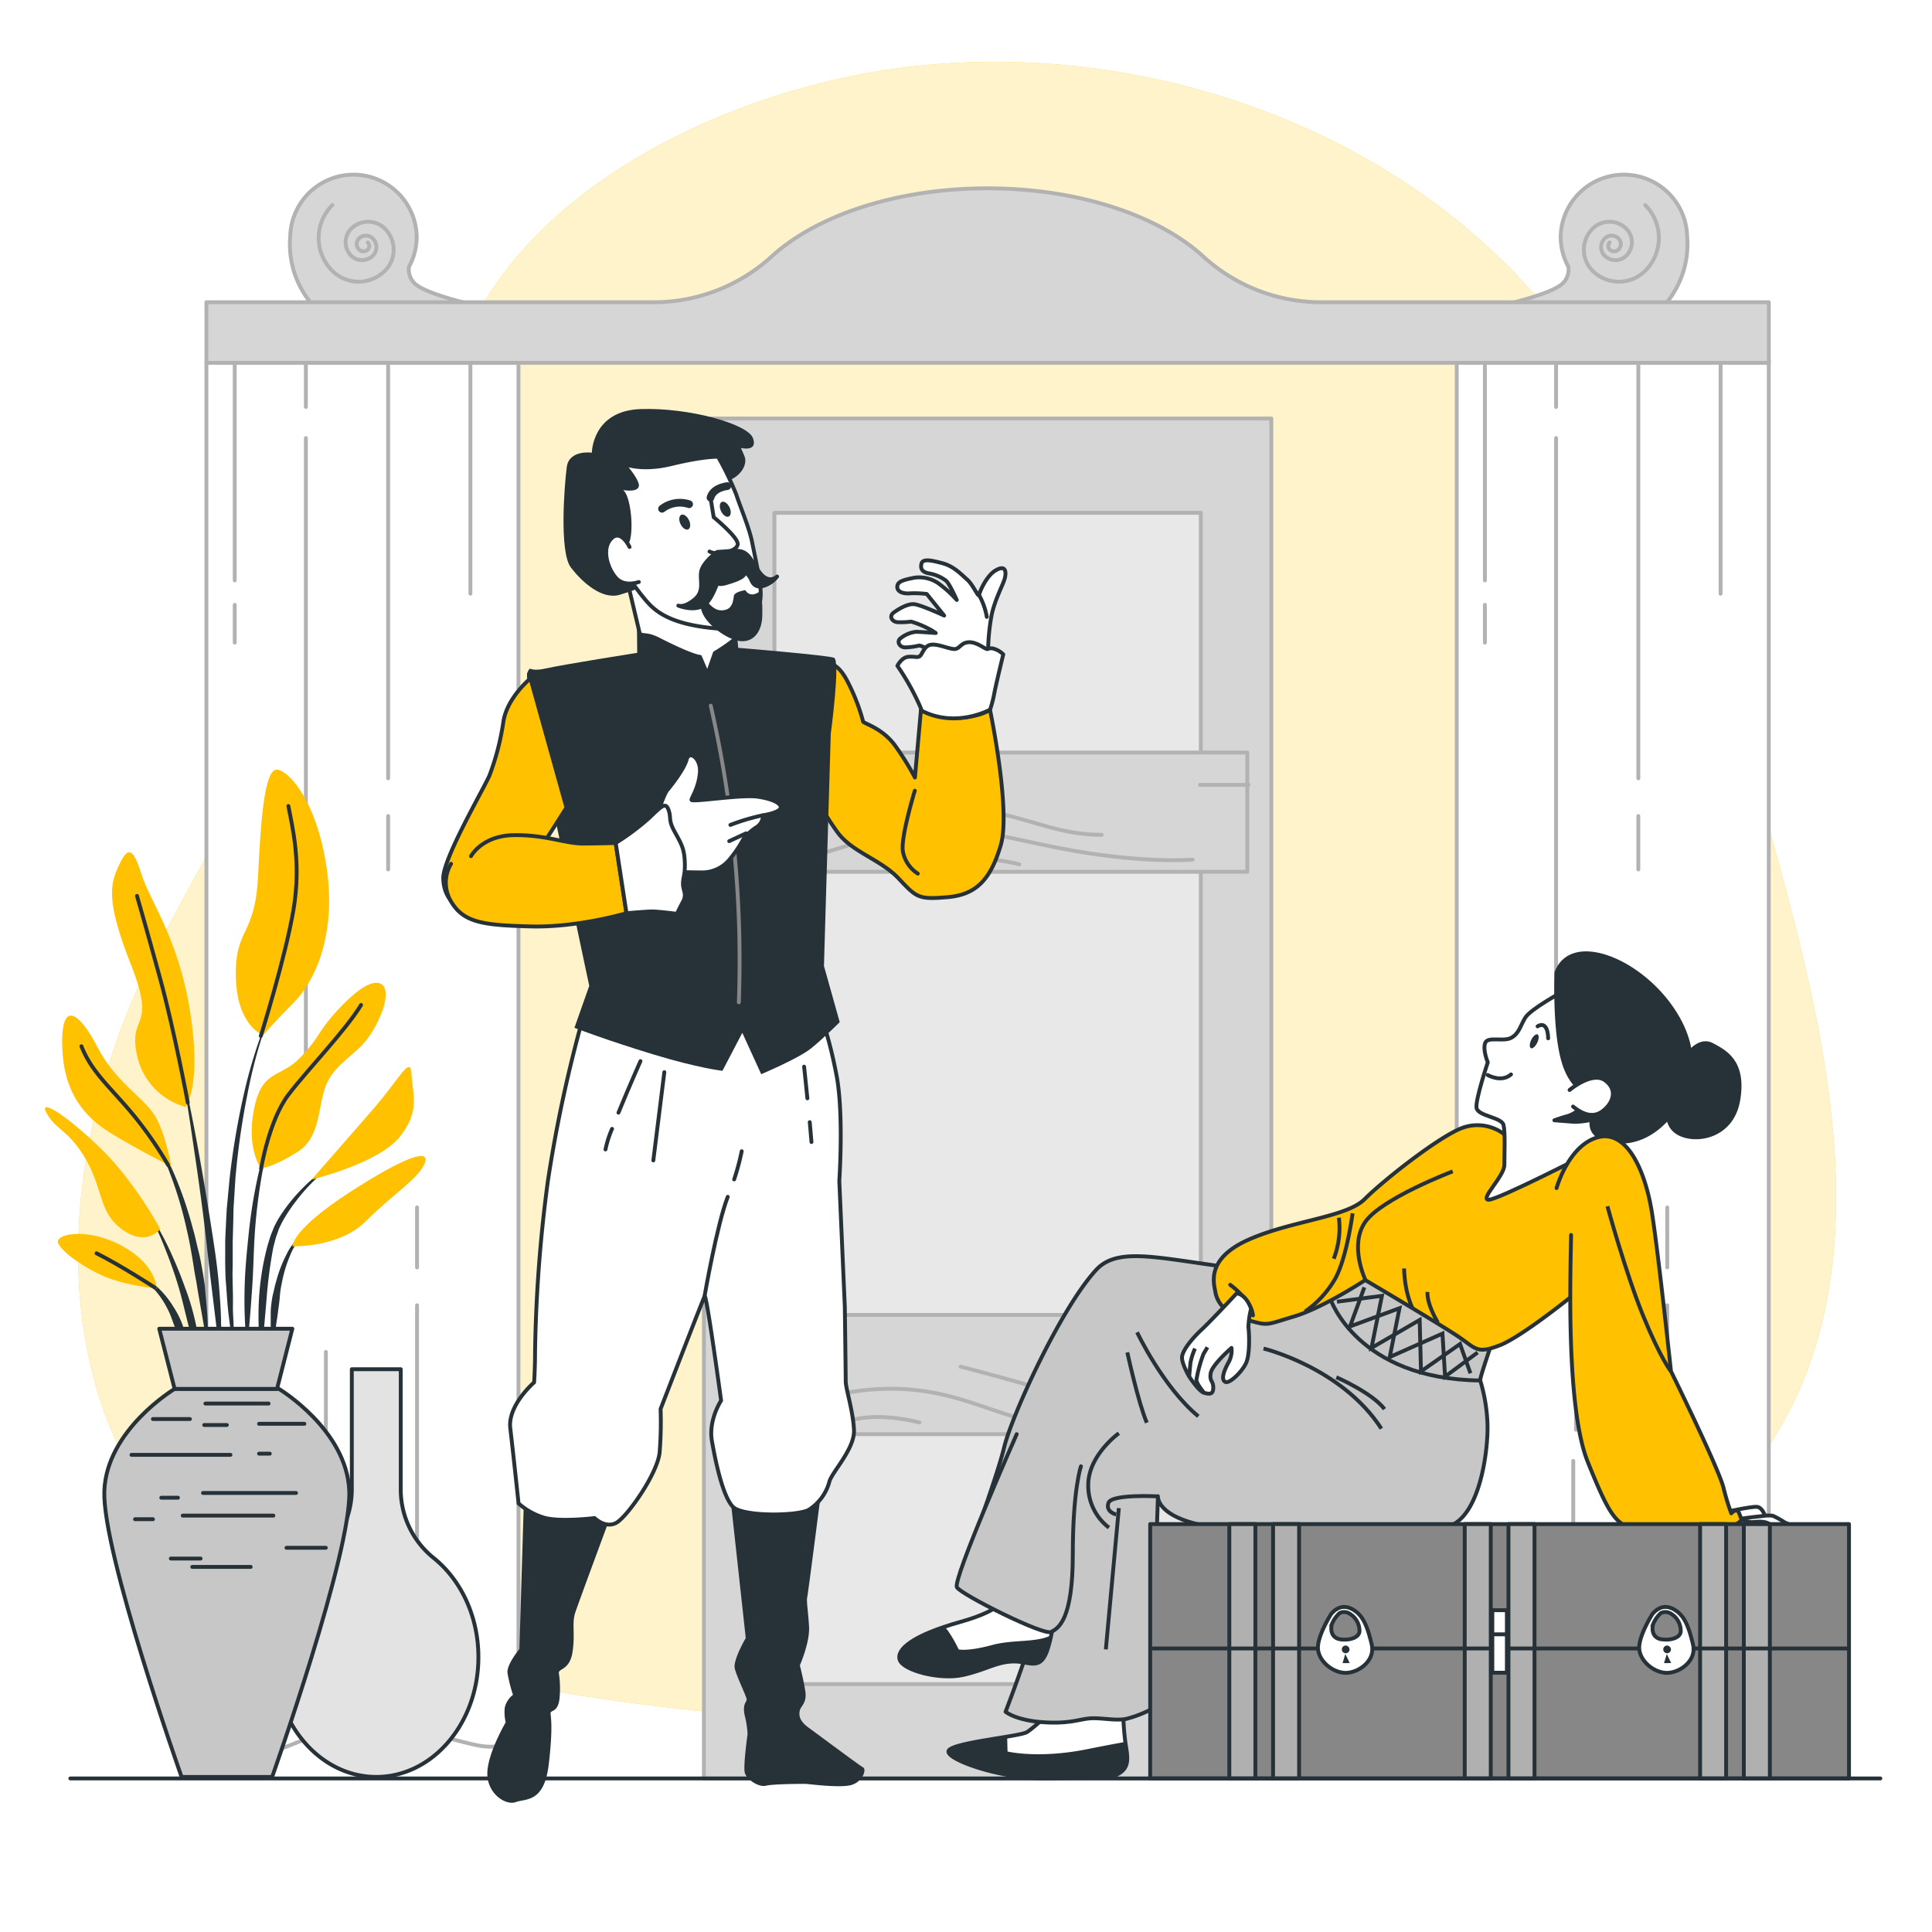 <svg class="animated" id="freepik_stories-acting" xmlns="http://www.w3.org/2000/svg" viewBox="0 0 500 500" version="1.1" xmlns:xlink="http://www.w3.org/1999/xlink" xmlns:svgjs="http://svgjs.com/svgjs"><style>svg#freepik_stories-acting:not(.animated) .animable {opacity: 0;}svg#freepik_stories-acting.animated #freepik--background-simple--inject-70 {animation: 1.5s Infinite  linear floating;animation-delay: 0s;}            @keyframes floating {                0% {                    opacity: 1;                    transform: translateY(0px);                }                50% {                    transform: translateY(-10px);                }                100% {                    opacity: 1;                    transform: translateY(0px);                }            }        </style><g id="freepik--background-simple--inject-70" class="animable animator-active" style="transform-origin: 247.696px 231.062px;"><path d="M413.82,99.05q-2.51-4-5.19-8C369.28,33.19,292,6.71,224.35,18.93c-42.16,7.63-93.32,32.88-107,76.82C100.38,150,72.47,184.14,40.77,245.05S11.89,379.58,64.46,412.39s200.67,44.33,294.73,22.66c32.14-7.41,64-22.87,87.15-46.72,49.77-51.26,23.42-130.39,7.07-189.95C444.06,164.29,432.66,129.55,413.82,99.05Z" style="fill: rgb(255, 193, 0); transform-origin: 247.696px 231.062px;" id="elduq2h2y8c7i" class="animable"></path><g id="elb7ffgmsgqqu"><path d="M413.82,99.05q-2.51-4-5.19-8C369.28,33.19,292,6.71,224.35,18.93c-42.16,7.63-93.32,32.88-107,76.82C100.38,150,72.47,184.14,40.77,245.05S11.89,379.58,64.46,412.39s200.67,44.33,294.73,22.66c32.14-7.41,64-22.87,87.15-46.72,49.77-51.26,23.42-130.39,7.07-189.95C444.06,164.29,432.66,129.55,413.82,99.05Z" style="fill: rgb(255, 255, 255); opacity: 0.8; transform-origin: 247.696px 231.062px;" class="animable"></path></g></g><g id="freepik--Scenography--inject-70" class="animable" style="transform-origin: 255.595px 252.732px;"><path d="M53.42,93.9V451.06a16.94,16.94,0,0,0,15.51,2.81c9.12-2.81,14.74-7,19.65-4.22s7.73,9.83,15.45,2.11,8.43-2.81,14-1.4,7.73,2.1,11.94,1.4l4.21-.7V93.2Z" style="fill: rgb(255, 255, 255); stroke: rgb(178, 178, 178); stroke-linecap: round; stroke-linejoin: round; transform-origin: 93.8px 274.231px;" id="el8fb0kh7qr06" class="animable"></path><line x1="60.75" y1="156.53" x2="60.75" y2="166.31" style="fill: none; stroke: rgb(178, 178, 178); stroke-linecap: round; stroke-linejoin: round; transform-origin: 60.75px 161.42px;" id="elhpl76tcsg5k" class="animable"></line><line x1="60.75" y1="94.38" x2="60.75" y2="150.2" style="fill: none; stroke: rgb(178, 178, 178); stroke-linecap: round; stroke-linejoin: round; transform-origin: 60.75px 122.29px;" id="elv4zmi4vkqfk" class="animable"></line><line x1="100.45" y1="211.2" x2="100.45" y2="225.01" style="fill: none; stroke: rgb(178, 178, 178); stroke-linecap: round; stroke-linejoin: round; transform-origin: 100.45px 218.105px;" id="el2z1o7qf36db" class="animable"></line><line x1="100.45" y1="94.38" x2="100.45" y2="201.42" style="fill: none; stroke: rgb(178, 178, 178); stroke-linecap: round; stroke-linejoin: round; transform-origin: 100.45px 147.9px;" id="elloliophn1c" class="animable"></line><line x1="121.74" y1="94.38" x2="121.74" y2="153.65" style="fill: none; stroke: rgb(178, 178, 178); stroke-linecap: round; stroke-linejoin: round; transform-origin: 121.74px 124.015px;" id="eln3d428xtg89" class="animable"></line><line x1="79.16" y1="283.7" x2="79.16" y2="294.06" style="fill: none; stroke: rgb(178, 178, 178); stroke-linecap: round; stroke-linejoin: round; transform-origin: 79.16px 288.88px;" id="elr8tg37nwsnn" class="animable"></line><line x1="79.16" y1="113.37" x2="79.16" y2="276.8" style="fill: none; stroke: rgb(178, 178, 178); stroke-linecap: round; stroke-linejoin: round; transform-origin: 79.16px 195.085px;" id="elszm17m16w4" class="animable"></line><line x1="79.16" y1="94.38" x2="79.16" y2="105.32" style="fill: none; stroke: rgb(178, 178, 178); stroke-linecap: round; stroke-linejoin: round; transform-origin: 79.16px 99.85px;" id="el3jd9e8smxq7" class="animable"></line><line x1="107.93" y1="328.01" x2="107.93" y2="312.48" style="fill: none; stroke: rgb(178, 178, 178); stroke-linecap: round; stroke-linejoin: round; transform-origin: 107.93px 320.245px;" id="el90zvkp2jex" class="animable"></line><line x1="107.93" y1="445.4" x2="107.93" y2="337.8" style="fill: none; stroke: rgb(178, 178, 178); stroke-linecap: round; stroke-linejoin: round; transform-origin: 107.93px 391.6px;" id="elcj6pifg0beq" class="animable"></line><line x1="83.61" y1="439.45" x2="83.61" y2="378.08" style="fill: none; stroke: rgb(178, 178, 178); stroke-linecap: round; stroke-linejoin: round; transform-origin: 83.61px 408.765px;" id="ely6n9gboql7" class="animable"></line><line x1="84.34" y1="370.02" x2="84.34" y2="349.88" style="fill: none; stroke: rgb(178, 178, 178); stroke-linecap: round; stroke-linejoin: round; transform-origin: 84.34px 359.95px;" id="elnzs5exxp1rm" class="animable"></line><path d="M377,93.9V451.06a16.91,16.91,0,0,0,15.5,2.81c9.13-2.81,14.75-7,19.66-4.22s7.72,9.83,15.45,2.11,8.42-2.81,14-1.4,7.72,2.1,11.94,1.4l4.21-.7V93.2Z" style="fill: rgb(255, 255, 255); stroke: rgb(178, 178, 178); stroke-linecap: round; stroke-linejoin: round; transform-origin: 417.38px 274.231px;" id="elqfa63d4y38" class="animable"></path><line x1="384.29" y1="156.53" x2="384.29" y2="166.31" style="fill: none; stroke: rgb(178, 178, 178); stroke-linecap: round; stroke-linejoin: round; transform-origin: 384.29px 161.42px;" id="el9zq9r126xmp" class="animable"></line><line x1="384.29" y1="94.38" x2="384.29" y2="150.2" style="fill: none; stroke: rgb(178, 178, 178); stroke-linecap: round; stroke-linejoin: round; transform-origin: 384.29px 122.29px;" id="elnjg7nr3tyf" class="animable"></line><line x1="424" y1="211.2" x2="424" y2="225.01" style="fill: none; stroke: rgb(178, 178, 178); stroke-linecap: round; stroke-linejoin: round; transform-origin: 424px 218.105px;" id="elqmp9fmx1pof" class="animable"></line><line x1="424" y1="94.38" x2="424" y2="201.42" style="fill: none; stroke: rgb(178, 178, 178); stroke-linecap: round; stroke-linejoin: round; transform-origin: 424px 147.9px;" id="el1khml3a1xt3" class="animable"></line><line x1="445.29" y1="94.38" x2="445.29" y2="153.65" style="fill: none; stroke: rgb(178, 178, 178); stroke-linecap: round; stroke-linejoin: round; transform-origin: 445.29px 124.015px;" id="elcfml3g0i65f" class="animable"></line><line x1="402.71" y1="283.7" x2="402.71" y2="294.06" style="fill: none; stroke: rgb(178, 178, 178); stroke-linecap: round; stroke-linejoin: round; transform-origin: 402.71px 288.88px;" id="el0tmtl1ez8qbg" class="animable"></line><line x1="402.71" y1="113.37" x2="402.71" y2="276.8" style="fill: none; stroke: rgb(178, 178, 178); stroke-linecap: round; stroke-linejoin: round; transform-origin: 402.71px 195.085px;" id="elpb6boe2yqd" class="animable"></line><line x1="402.71" y1="94.38" x2="402.71" y2="105.32" style="fill: none; stroke: rgb(178, 178, 178); stroke-linecap: round; stroke-linejoin: round; transform-origin: 402.71px 99.85px;" id="elr1v6mc49ww9" class="animable"></line><line x1="431.48" y1="328.01" x2="431.48" y2="312.48" style="fill: none; stroke: rgb(178, 178, 178); stroke-linecap: round; stroke-linejoin: round; transform-origin: 431.48px 320.245px;" id="elpegeuaql6x" class="animable"></line><line x1="431.48" y1="445.4" x2="431.48" y2="337.8" style="fill: none; stroke: rgb(178, 178, 178); stroke-linecap: round; stroke-linejoin: round; transform-origin: 431.48px 391.6px;" id="elyo822dngr1" class="animable"></line><line x1="407.16" y1="439.45" x2="407.16" y2="378.08" style="fill: none; stroke: rgb(178, 178, 178); stroke-linecap: round; stroke-linejoin: round; transform-origin: 407.16px 408.765px;" id="el41tethhpe3n" class="animable"></line><line x1="407.88" y1="370.02" x2="407.88" y2="349.88" style="fill: none; stroke: rgb(178, 178, 178); stroke-linecap: round; stroke-linejoin: round; transform-origin: 407.88px 359.95px;" id="eln7mrq9pupq" class="animable"></line><path d="M436.63,61.17a16.37,16.37,0,0,0-32.73,0,16.19,16.19,0,0,0,2,7.87,5,5,0,0,1-2.39,5c-3.64,2.43-14.27,4.86-14.27,4.86h41.59A23.9,23.9,0,0,0,436.63,61.17Z" style="fill: rgb(214, 214, 214); stroke: rgb(178, 178, 178); stroke-linecap: round; stroke-linejoin: round; transform-origin: 412.978px 62.052px;" id="el7gtrgmbr0x2" class="animable"></path><path d="M425.78,53.08a12,12,0,0,1,0,17,9.63,9.63,0,0,1-13.62,0,7.7,7.7,0,0,1,0-10.89,6.15,6.15,0,0,1,8.71,0,4.92,4.92,0,0,1,0,7,4,4,0,0,1-5.58,0,3.16,3.16,0,0,1,0-4.46,2.53,2.53,0,0,1,3.58,0,2,2,0,0,1,0,2.85,1.62,1.62,0,0,1-2.29,0,1.3,1.3,0,0,1,0-1.83" style="fill: none; stroke: rgb(178, 178, 178); stroke-linecap: round; stroke-linejoin: round; transform-origin: 419.607px 62.991px;" id="elbr22qxpobd" class="animable"></path><path d="M75.11,61.17a16.37,16.37,0,0,1,32.73,0,16.19,16.19,0,0,1-2,7.87,5,5,0,0,0,2.39,5c3.64,2.43,14.27,4.86,14.27,4.86H80.89A23.9,23.9,0,0,1,75.11,61.17Z" style="fill: rgb(214, 214, 214); stroke: rgb(178, 178, 178); stroke-linecap: round; stroke-linejoin: round; transform-origin: 98.761px 62.052px;" id="elq1eeeczezol" class="animable"></path><path d="M86,53.08a12,12,0,0,0,0,17,9.63,9.63,0,0,0,13.62,0,7.7,7.7,0,0,0,0-10.89,6.16,6.16,0,0,0-8.72,0,4.94,4.94,0,0,0,0,7,4,4,0,0,0,5.58,0,3.14,3.14,0,0,0,0-4.46,2.52,2.52,0,0,0-3.57,0,2,2,0,0,0,0,2.85,1.62,1.62,0,0,0,2.29,0,1.3,1.3,0,0,0,0-1.83" style="fill: none; stroke: rgb(178, 178, 178); stroke-linecap: round; stroke-linejoin: round; transform-origin: 92.173px 62.991px;" id="elmh6j3fca73t" class="animable"></path><path d="M342.32,78.22a45.24,45.24,0,0,1-30.77-11.71c-11.54-10.66-32.28-17.77-56-17.77s-44.41,7.11-56,17.77a45.27,45.27,0,0,1-30.77,11.71H53.42V93.9H457.77V78.22Z" style="fill: rgb(214, 214, 214); stroke: rgb(178, 178, 178); stroke-linecap: round; stroke-linejoin: round; transform-origin: 255.595px 71.32px;" id="elwd7u6kis77a" class="animable"></path><rect x="182.17" y="108.31" width="146.85" height="351.95" style="fill: rgb(214, 214, 214); stroke: rgb(178, 178, 178); stroke-linecap: round; stroke-linejoin: round; transform-origin: 255.595px 284.285px;" id="elzph5pya8uzd" class="animable"></rect><rect x="200.42" y="132.71" width="110.35" height="303.14" style="fill: rgb(232, 232, 232); stroke: rgb(178, 178, 178); stroke-linecap: round; stroke-linejoin: round; transform-origin: 255.595px 284.28px;" id="eldet1saxqqaa" class="animable"></rect><rect x="186.96" y="194.75" width="135.84" height="30.87" style="fill: rgb(214, 214, 214); stroke: rgb(178, 178, 178); stroke-linecap: round; stroke-linejoin: round; transform-origin: 254.88px 210.185px;" id="elh0mr2mx6u1p" class="animable"></rect><rect x="186.96" y="340.3" width="135.84" height="30.87" style="fill: rgb(214, 214, 214); stroke: rgb(178, 178, 178); stroke-linecap: round; stroke-linejoin: round; transform-origin: 254.88px 355.735px;" id="ellvgw0ijkjp" class="animable"></rect><path d="M196.89,225.17s-4.18,1.9,21.67-6.08,34.22-3.8,55.51.38,34.6,3,34.6,3" style="fill: none; stroke: rgb(178, 178, 178); stroke-linecap: round; stroke-linejoin: round; transform-origin: 252.655px 219.968px;" id="el2xybgts69ip" class="animable"></path><path d="M240.23,210.34s6.85-2.28,17.49,0,17.11,5.71,27.38,5.71" style="fill: none; stroke: rgb(178, 178, 178); stroke-linecap: round; stroke-linejoin: round; transform-origin: 262.665px 212.688px;" id="elieljjs4g2n" class="animable"></path><path d="M233,225.17s3.8-2.66,14.07-3a57.48,57.48,0,0,1,16.73,1.52" style="fill: none; stroke: rgb(178, 178, 178); stroke-linecap: round; stroke-linejoin: round; transform-origin: 248.4px 223.625px;" id="el7n2m7g29118" class="animable"></path><path d="M193.09,197s6.46,4.94,23.19,4.94a101.11,101.11,0,0,0,31.18-5.32" style="fill: none; stroke: rgb(178, 178, 178); stroke-linecap: round; stroke-linejoin: round; transform-origin: 220.275px 199.28px;" id="elau2zzoauzto" class="animable"></path><path d="M190.43,367s3-1.91,28.13-6.47,37.26,6.09,50.95,7.61" style="fill: none; stroke: rgb(178, 178, 178); stroke-linecap: round; stroke-linejoin: round; transform-origin: 229.97px 363.771px;" id="elr1msj76d83" class="animable"></path><path d="M214.76,370.41s5.7-6.47,23.19-2.28" style="fill: none; stroke: rgb(178, 178, 178); stroke-linecap: round; stroke-linejoin: round; transform-origin: 226.355px 368.564px;" id="elsxo1aa8hmkp" class="animable"></path><path d="M248.6,353.68s15.21,3.8,33.08,9.5,35.74,3.05,35.74,3.05" style="fill: none; stroke: rgb(178, 178, 178); stroke-linecap: round; stroke-linejoin: round; transform-origin: 283.01px 360.263px;" id="eldbskzrorme8" class="animable"></path><line x1="321.22" y1="351.78" x2="317.42" y2="351.78" style="fill: none; stroke: rgb(178, 178, 178); stroke-linecap: round; stroke-linejoin: round; transform-origin: 319.32px 351.78px;" id="elc0qwwx9pxbj" class="animable"></line><line x1="322.06" y1="359.38" x2="310.57" y2="359.38" style="fill: none; stroke: rgb(178, 178, 178); stroke-linecap: round; stroke-linejoin: round; transform-origin: 316.315px 359.38px;" id="elpyi5xjoekpc" class="animable"></line><line x1="186.63" y1="208.06" x2="196.89" y2="208.06" style="fill: none; stroke: rgb(178, 178, 178); stroke-linecap: round; stroke-linejoin: round; transform-origin: 191.76px 208.06px;" id="elikjxiyfxsu" class="animable"></line><polyline points="187.77 217.19 187.77 217.19 191.19 217.19" style="fill: none; stroke: rgb(178, 178, 178); stroke-linecap: round; stroke-linejoin: round; transform-origin: 189.48px 217.19px;" id="elu43t1usvgf" class="animable"></polyline><line x1="323.12" y1="203.12" x2="310.57" y2="203.12" style="fill: none; stroke: rgb(178, 178, 178); stroke-linecap: round; stroke-linejoin: round; transform-origin: 316.845px 203.12px;" id="eltw9ipm4ym9d" class="animable"></line></g><g id="freepik--character-2--inject-70" class="animable" style="transform-origin: 348.943px 353.489px;"><path d="M265.77,448.27c-1.93,1.16-19.3,2.7-20.27,4.83s13.71,7.52,26.26,7.14,15.25.38,17.95-1.35,2.12-4.25,1.54-7.92a70.25,70.25,0,0,1-.58-8.88s-9.42-8.94-15.05-2.89C270.4,444.79,266.59,447.78,265.77,448.27Z" style="fill: rgb(255, 255, 255); stroke: rgb(38, 50, 56); stroke-miterlimit: 10; transform-origin: 268.596px 448.679px;" id="elu4d4m21mqtd" class="animable"></path><path d="M260.75,453.29l-.1-3.86c-5.83,1-14.48,2.18-15.15,3.67-1,2.12,13.71,7.52,26.26,7.14s15.25.38,17.95-1.35,2.12-4.25,1.54-7.92a.88.88,0,0,0,0-.17c-2.55.45-5.83,1.07-10,1.91C268.67,455.22,260.75,453.29,260.75,453.29Z" style="fill: rgb(38, 50, 56); transform-origin: 268.595px 454.845px;" id="elcop2fo175lw" class="animable"></path><path d="M353.09,328.28l-8.77,7.92s-11.57-6.15-29.52-8.66c-16.67-2.32-25.93-4.51-31.11,1.1-9.15,9.91-21.77,37.56-23.79,45.82s-9.77,29.08-9.77,29.08a15,15,0,0,1,16.51-.77c9.1,5.22,4.72,2.19,4.72,2.19s-2.19,11.12-4.21,18.2S260.24,443,260.24,443s2.53,2.19,9.6,2.7,9.61-.85,12.47-1,6.41.67,9.1.16a30.38,30.38,0,0,0,6.57-2.52s.85-31.35,1.18-40.28.51-14.83.51-14.83-.73,7.67,22.27,8.73c18.1.84,46.31,2.39,53.9-1.31s9.43-20.56,9.1-26.63a44.16,44.16,0,0,0-1.86-10.78c-.17-.51,2.87-9.27,2.87-9.27Z" style="fill: rgb(199, 199, 199); stroke: rgb(38, 50, 56); stroke-linecap: round; stroke-linejoin: round; transform-origin: 318.04px 385.458px;" id="elw9z5ryngrj" class="animable"></path><path d="M389.3,293.55A11.4,11.4,0,0,0,378,292.07c-6.37,2.67-20.12,13.55-24.84,18.27s-18.88,5.54-30,10.47-9,11.29-8.63,13.54,2.06,5.55,8,7.19,4.72,1.43,12.31-.82,18.48-9.44,18.48-9.44,20.52,12.11,24.63,15,4.51,4.1,10.26,1.85S407.36,335,407.36,335s13.75-6,14.37-14.78,1-12.93-3.29-19.29-2.26-7.19-7.59-7.19S389.3,293.55,389.3,293.55Z" style="fill: rgb(255, 193, 0); stroke: rgb(38, 50, 56); stroke-linecap: round; stroke-linejoin: round; transform-origin: 368.117px 320.249px;" id="elr56420cshek" class="animable"></path><path d="M353.38,331.28s-4.34-9.06,0-15.13,22.58-13,22.58-13" style="fill: none; stroke: rgb(38, 50, 56); stroke-miterlimit: 10; transform-origin: 363.706px 317.215px;" id="elffpuyslzcwd" class="animable"></path><path d="M318.37,332.5s5.56,4,5.9,7.92" style="fill: rgb(255, 255, 255); stroke: rgb(38, 50, 56); stroke-linecap: round; stroke-linejoin: round; transform-origin: 321.32px 336.46px;" id="elt5jwfsum77" class="animable"></path><path d="M350.05,314s-1.51,11.63-4.55,17a26.41,26.41,0,0,1-7.75,8.43" style="fill: none; stroke: rgb(38, 50, 56); stroke-miterlimit: 10; transform-origin: 343.9px 326.715px;" id="elddh0s3ncir" class="animable"></path><path d="M346.51,315.14a22.16,22.16,0,0,1-1.34,10.62" style="fill: none; stroke: rgb(38, 50, 56); stroke-miterlimit: 10; transform-origin: 345.918px 320.45px;" id="elurtjshq6szp" class="animable"></path><path d="M365.56,338.56s-2-3.7-2.19-10.28" style="fill: none; stroke: rgb(38, 50, 56); stroke-miterlimit: 10; transform-origin: 364.465px 333.42px;" id="eltaidoakin5" class="animable"></path><path d="M372.13,342.27s-2.87-4.55-2.7-7.92" style="fill: none; stroke: rgb(38, 50, 56); stroke-miterlimit: 10; transform-origin: 370.776px 338.31px;" id="el0qlxb2loqgce" class="animable"></path><path d="M404.4,256.65s-8.33,4.5-9.68,6.75-1.58,4.06-3.61,5.18-6.07-.45-6.75,1.35.68,5,.68,5-3.16,9.45-2.93,11.7,6.53,2.48,7,4.51.22,7.42.22,10.35-6.53,9-4.05,9,26.12-12.16,26.12-12.16l6.53-3.15s-3.16-4-1.8-8.78,7.2-11.71,1.12-19.14S406.42,255.52,404.4,256.65Z" style="fill: rgb(255, 255, 255); stroke: rgb(38, 50, 56); stroke-linecap: round; stroke-linejoin: round; transform-origin: 401.031px 283.481px;" id="elk1thkpa1gak" class="animable"></path><path d="M408.88,287a9.25,9.25,0,0,1-3.12,1.83c-1.47.37-3.49,1.1-3.49,1.1l4.77.37a17.61,17.61,0,0,0,4.95-.55l.29-2" style="fill: rgb(38, 50, 56); stroke: rgb(38, 50, 56); stroke-linecap: round; stroke-linejoin: round; transform-origin: 407.275px 288.654px;" id="elwttmzcboo88" class="animable"></path><path d="M402.82,251.7s-.67,15.53,2,23.64S412.5,283,412.5,283a11.1,11.1,0,0,1-.22,4.73c-.68,2.93-1.13,5.85,3.38,7.2s10.8.45,16.21-5.85,9.23-16.21.45-28.59S406.65,241.56,402.82,251.7Z" style="fill: rgb(38, 50, 56); stroke: rgb(38, 50, 56); stroke-linecap: round; stroke-linejoin: round; transform-origin: 420.139px 271.095px;" id="elez0swxnr9oa" class="animable"></path><path d="M437.3,272.33s2.75-3.61,5.85-1.89,8.43,4.12,6.71,14.27-12.22,11.18-16.17,8.08-1.38-10.49-.69-12.72S437.3,272.33,437.3,272.33Z" style="fill: rgb(38, 50, 56); stroke: rgb(38, 50, 56); stroke-linecap: round; stroke-linejoin: round; transform-origin: 440.867px 282.155px;" id="elon1mgbsn2pj" class="animable"></path><path d="M406.2,282.09s5.85-4.95,9.23-2.48,2,6.08-.9,8.11-6.08-.23-7.43-1.35" style="fill: rgb(255, 255, 255); stroke: rgb(38, 50, 56); stroke-linecap: round; stroke-linejoin: round; transform-origin: 411.805px 283.728px;" id="elvdykikbmzo" class="animable"></path><path d="M397.83,269.86c-.48,1-1.21,1.62-1.63,1.41s-.39-1.17.08-2.15,1.21-1.62,1.64-1.41S398.3,268.88,397.83,269.86Z" style="fill: rgb(38, 50, 56); transform-origin: 397.06px 269.49px;" id="elzvrlbnajh5" class="animable"></path><path d="M397.92,265.62s2.58-1.89,2.75,3.1" style="fill: none; stroke: rgb(38, 50, 56); stroke-linecap: round; stroke-linejoin: round; transform-origin: 399.295px 266.994px;" id="elshfk347wd7f" class="animable"></path><path d="M385,278.21s3.54,2.06,6.05-.15" style="fill: none; stroke: rgb(38, 50, 56); stroke-linecap: round; stroke-linejoin: round; transform-origin: 388.025px 278.571px;" id="elmx5zoqx8ycc" class="animable"></path><path d="M445.13,391.62s8.21-1.85,9.64-1.64,2.06,2.46,2.06,2.46-2.88.21-6.16.82S443.28,392.85,445.13,391.62Z" style="fill: rgb(255, 255, 255); stroke: rgb(38, 50, 56); stroke-miterlimit: 10; transform-origin: 450.75px 391.703px;" id="eld7ajshe20j7" class="animable"></path><path d="M455.89,392.38a10.37,10.37,0,0,1,2.89-.11,21.41,21.41,0,0,1,3,1.66c1,.56,3.78,1.45,3.33,2.22s-1,.89-2.78.89-2.15-.36-3.11-.22-3.51-1.26-3.42-.68-12.47,1-13.13.9-3.22.78-1.45-1.33S455.89,392.38,455.89,392.38Z" style="fill: rgb(255, 255, 255); stroke: rgb(38, 50, 56); stroke-miterlimit: 10; transform-origin: 452.883px 394.678px;" id="elwnt4bxmw96" class="animable"></path><path d="M449.56,392.93a17.6,17.6,0,0,0,3.66,1c1,0,4.23-.66,5.23,1.11a1.8,1.8,0,0,1-1.56,2.89c-1.22,0-3-.89-6.11-.89s-3.45,1.78-8.11,0S449.56,392.93,449.56,392.93Z" style="fill: rgb(255, 255, 255); stroke: rgb(38, 50, 56); stroke-miterlimit: 10; transform-origin: 450.192px 395.432px;" id="el5iafyl4pit4" class="animable"></path><path d="M402.84,307.47s3.08-11.09,10.68-13.14,12.31,8.83,14,19.5,4.93,41.05,4.93,41.05,12.11,24.63,13.55,30a62.4,62.4,0,0,0,2.05,6.77s1.44-1.64,2.05,0l.62,1.64s-1.23,2.26-7.8,2.88-13.14,1.64-18.89,0-7.18-3.08-13.13-17.86-4.31-52.75-4.31-58.7" style="fill: rgb(255, 193, 0); stroke: rgb(38, 50, 56); stroke-linecap: round; stroke-linejoin: round; transform-origin: 426.78px 345.568px;" id="el4ut741ch9j9" class="animable"></path><path d="M416,312.19s4.72,17.24,9.24,28.32,7.18,14.37,7.18,14.37" style="fill: none; stroke: rgb(38, 50, 56); stroke-miterlimit: 10; transform-origin: 424.21px 333.535px;" id="elcp3jmmuulpf" class="animable"></path><path d="M320.06,334.69s-6.4,6.91-9.1,9.43-5.06,5.56-5.06,7.25,1.86,4.89,1.86,4.89,2.53,3.87,3.87,4.21,2.36.51,2.36-1.35-1-1.52-.67-3.71,5.39-6.57,5.39-6.57a6.26,6.26,0,0,1-.84,3.88c-1.18,2.19-1.86,4.21-.84,4.88s4.21-2.35,5.39-4.71.84-8.26.67-9.44a21.86,21.86,0,0,1,.68-4.72S322.75,335.19,320.06,334.69Z" style="fill: rgb(255, 255, 255); stroke: rgb(38, 50, 56); stroke-linecap: round; stroke-linejoin: round; transform-origin: 314.835px 347.687px;" id="elnh9txlk81kf" class="animable"></path><path d="M311.63,360.47s-2-2.36-2-3.37a36,36,0,0,1,1.85-6.74c.34-.51,1-1.69,1-1.69" style="fill: none; stroke: rgb(38, 50, 56); stroke-miterlimit: 10; transform-origin: 311.055px 354.57px;" id="el77k7dc6qfos" class="animable"></path><path d="M307.76,356.26s.17-2,.33-3.54a15.57,15.57,0,0,1,1.18-3.71" style="fill: none; stroke: rgb(38, 50, 56); stroke-miterlimit: 10; transform-origin: 308.515px 352.635px;" id="elgijg8cptflr" class="animable"></path><polyline points="353.09 333.17 349.38 343.28 362.19 338.56 359.66 351.2 373.31 345.13 373.98 356.26 382.41 350.02" style="fill: none; stroke: rgb(38, 50, 56); stroke-miterlimit: 10; transform-origin: 365.895px 344.715px;" id="el9d1rvm2utuq" class="animable"></polyline><polyline points="346.01 336.88 357.64 335.36 354.94 348.84 367.41 341.6 367.75 354.91 377.86 347.83 380.55 355.41" style="fill: none; stroke: rgb(38, 50, 56); stroke-miterlimit: 10; transform-origin: 363.28px 345.385px;" id="el5ns4p4bn9ft" class="animable"></polyline><path d="M344.32,336.2s6.91,20.73,38.76,21.07" style="fill: none; stroke: rgb(38, 50, 56); stroke-miterlimit: 10; transform-origin: 363.7px 346.735px;" id="el2ji9nirrhs" class="animable"></path><path d="M327,349s20.22,4.89,30.5,20.73" style="fill: none; stroke: rgb(38, 50, 56); stroke-miterlimit: 10; transform-origin: 342.25px 359.365px;" id="el1xylph37ft1" class="animable"></path><path d="M345.84,356.43s9.27,4,12.47,8.25" style="fill: none; stroke: rgb(38, 50, 56); stroke-miterlimit: 10; transform-origin: 352.075px 360.555px;" id="elikuv7jp0jj" class="animable"></path><path d="M294.28,344.8S301,359,310.12,366.54" style="fill: none; stroke: rgb(38, 50, 56); stroke-miterlimit: 10; transform-origin: 302.2px 355.67px;" id="elllj3kwpt168" class="animable"></path><path d="M291.75,350s2.86,13.15,5.05,18.2" style="fill: none; stroke: rgb(38, 50, 56); stroke-miterlimit: 10; transform-origin: 294.275px 359.1px;" id="elsm1e967y4n" class="animable"></path><path d="M289.56,370.92s-7.75,5.56-7.92,13.14A13.63,13.63,0,0,0,287,395.35" style="fill: none; stroke: rgb(38, 50, 56); stroke-miterlimit: 10; transform-origin: 285.596px 383.135px;" id="elxsphmggoxn" class="animable"></path><path d="M299.67,387.26s-12-.67-12.81,1.69,2,3,2,3" style="fill: none; stroke: rgb(38, 50, 56); stroke-miterlimit: 10; transform-origin: 293.192px 389.561px;" id="elfgwupz0f0h9" class="animable"></path><line x1="289.56" y1="390.3" x2="286.19" y2="426.86" style="fill: none; stroke: rgb(38, 50, 56); stroke-miterlimit: 10; transform-origin: 287.875px 408.58px;" id="eleb313yjs26b" class="animable"></line><path d="M260.08,413s.77,3.29-11.58,6.76-16.61,7.14-15.64,9.85,10.42,5.21,16.41,3.86,8.3-3.28,12.74-3.48,7.34,2.9,9.27-3.66,1.35-9.85,1.35-9.85Z" style="fill: rgb(255, 255, 255); stroke: rgb(38, 50, 56); stroke-miterlimit: 10; transform-origin: 252.719px 423.424px;" id="el29p0u5jb2rw" class="animable"></path><path d="M271.28,426.3c.33-1.15.59-2.18.79-3.12-3.79,2-9.93,1.08-15.27,2.54-6.37,1.73-8.69,1.15-8.69,1.15a34.83,34.83,0,0,0-2.51-4.44,8.26,8.26,0,0,0-1.19-1.44c-9.2,3.08-12.4,6.21-11.55,8.59,1,2.7,10.42,5.21,16.41,3.86s8.3-3.28,12.74-3.48S269.35,432.86,271.28,426.3Z" style="fill: rgb(38, 50, 56); transform-origin: 252.399px 427.403px;" id="el3b2qxmc5omr" class="animable"></path><path d="M263.12,371.16s-16.67,37.71-15.47,39.64S270,423.31,272,422.35s5.64-3.25,5.64-20.1,2.11-22.77,2.11-22.77" style="fill: rgb(199, 199, 199); stroke: rgb(38, 50, 56); stroke-linecap: round; stroke-linejoin: round; transform-origin: 263.669px 396.786px;" id="elkay0rf4qup" class="animable"></path></g><g id="freepik--Trunk--inject-70" class="animable" style="transform-origin: 388.095px 427.34px;"><rect x="297.67" y="394.43" width="180.85" height="65.82" style="fill: rgb(135, 135, 135); stroke: rgb(38, 50, 56); stroke-linecap: round; stroke-linejoin: round; transform-origin: 388.095px 427.34px;" id="elamoej3yufa" class="animable"></rect><rect x="318.15" y="394.43" width="6.74" height="65.82" style="fill: rgb(176, 176, 176); stroke: rgb(38, 50, 56); stroke-linecap: round; stroke-linejoin: round; transform-origin: 321.52px 427.34px;" id="el8b7j4z9zg8" class="animable"></rect><rect x="329.47" y="394.43" width="6.74" height="65.82" style="fill: rgb(176, 176, 176); stroke: rgb(38, 50, 56); stroke-linecap: round; stroke-linejoin: round; transform-origin: 332.84px 427.34px;" id="eltdb380afmy" class="animable"></rect><rect x="379.07" y="394.43" width="6.74" height="65.82" style="fill: rgb(176, 176, 176); stroke: rgb(38, 50, 56); stroke-linecap: round; stroke-linejoin: round; transform-origin: 382.44px 427.34px;" id="elnh39cpojl4" class="animable"></rect><rect x="390.39" y="394.43" width="6.74" height="65.82" style="fill: rgb(176, 176, 176); stroke: rgb(38, 50, 56); stroke-linecap: round; stroke-linejoin: round; transform-origin: 393.76px 427.34px;" id="el2t9hanxbvli" class="animable"></rect><rect x="439.98" y="394.43" width="6.74" height="65.82" style="fill: rgb(176, 176, 176); stroke: rgb(38, 50, 56); stroke-linecap: round; stroke-linejoin: round; transform-origin: 443.35px 427.34px;" id="ell9c7y4io2qi" class="animable"></rect><rect x="451.3" y="394.43" width="6.74" height="65.82" style="fill: rgb(176, 176, 176); stroke: rgb(38, 50, 56); stroke-linecap: round; stroke-linejoin: round; transform-origin: 454.67px 427.34px;" id="elxmlpuvgprrc" class="animable"></rect><line x1="478.36" y1="426.62" x2="298.09" y2="426.62" style="fill: rgb(255, 255, 255); stroke: rgb(38, 50, 56); stroke-miterlimit: 10; transform-origin: 388.225px 426.62px;" id="el1b0zfgvman8" class="animable"></line><path d="M355,425.58c-1-4.17-2-6.88-4-8.44s-4.33-2-6.51.57c0,0-3.82,6-3.38,9.27s4.13,6.09,7.38,5.95S355.94,429.75,355,425.58Zm-8.08-1.32c-2.4-.33-2.62-2.53-2.23-3.93a7.89,7.89,0,0,1,2-2.87,2.66,2.66,0,0,1,2.72.24,5.15,5.15,0,0,1,2.42,4.5C351.7,423.83,349.26,424.59,346.87,424.26Z" style="fill: rgb(255, 255, 255); stroke: rgb(38, 50, 56); stroke-miterlimit: 10; transform-origin: 348.104px 424.405px;" id="el8tabyfzkaib" class="animable"></path><path d="M349.25,427a1,1,0,1,1-1-1.14A1.06,1.06,0,0,1,349.25,427Z" style="fill: rgb(38, 50, 56); transform-origin: 348.257px 426.86px;" id="elhq3yefswqx" class="animable"></path><polygon points="348.16 428.05 347.45 430.42 349.31 430.4 348.16 428.05" style="fill: rgb(38, 50, 56); transform-origin: 348.38px 429.235px;" id="elfuf71fgpgsj" class="animable"></polygon><path d="M438.15,425.58c-1-4.17-2-6.88-4-8.44s-4.32-2-6.51.57c0,0-3.82,6-3.38,9.27s4.13,6.09,7.38,5.95S439.13,429.75,438.15,425.58Zm-8.09-1.32c-2.4-.33-2.62-2.53-2.23-3.93a7.89,7.89,0,0,1,2-2.87,2.68,2.68,0,0,1,2.73.24,5.17,5.17,0,0,1,2.41,4.5C434.89,423.83,432.45,424.59,430.06,424.26Z" style="fill: rgb(255, 255, 255); stroke: rgb(38, 50, 56); stroke-miterlimit: 10; transform-origin: 431.259px 424.405px;" id="el478jhdz1hu4" class="animable"></path><path d="M432.44,427a1,1,0,1,1-1-1.14A1.06,1.06,0,0,1,432.44,427Z" style="fill: rgb(38, 50, 56); transform-origin: 431.447px 426.86px;" id="el9or6tg1w5t" class="animable"></path><polygon points="431.36 428.05 430.64 430.42 432.5 430.4 431.36 428.05" style="fill: rgb(38, 50, 56); transform-origin: 431.57px 429.235px;" id="els12gpha030e" class="animable"></polygon><rect x="386.21" y="416.72" width="3.77" height="16.17" style="fill: rgb(255, 255, 255); stroke: rgb(38, 50, 56); stroke-miterlimit: 10; transform-origin: 388.095px 424.805px;" id="el8pwie0g9ier" class="animable"></rect><rect x="386.21" y="422.96" width="3.77" height="9.94" style="fill: rgb(255, 255, 255); stroke: rgb(38, 50, 56); stroke-miterlimit: 10; transform-origin: 388.095px 427.93px;" id="el2mw439kd8ro" class="animable"></rect></g><g id="freepik--Vase--inject-70" class="animable" style="transform-origin: 97.38px 407.105px;"><path d="M103.71,385.51V354.35H91.05v31.16a22.74,22.74,0,0,1-8.57,17.73c-7,5.59-11.53,15-11.53,25.62,0,17.13,11.84,31,26.43,31s26.43-13.88,26.43-31c0-10.65-4.57-20-11.53-25.62A22.74,22.74,0,0,1,103.71,385.51Z" style="fill: rgb(227, 227, 227); stroke: rgb(38, 50, 56); stroke-linecap: round; stroke-linejoin: round; transform-origin: 97.38px 407.105px;" id="el44v0u1dlnwy" class="animable"></path></g><g id="freepik--Plant--inject-70" class="animable" style="transform-origin: 60.89px 329.537px;"><path d="M70,262h0a.1.1,0,0,0,0-.12.1.1,0,0,0-.13.05,127,127,0,0,0-6.72,21.05,198.75,198.75,0,0,0-3.71,21.84l-.52,5.51c-.08.92-.18,1.84-.25,2.76l-.15,2.77c-.08,1.85-.19,3.7-.24,5.54l0,5.55.06,2.77c0,.92.1,1.85.17,2.77.14,1.84.25,3.68.42,5.52.35,3.68.9,7.34,1.47,11a.1.1,0,0,0,.2,0h0c0-1.85-.09-3.69-.13-5.53s-.22-3.67-.19-5.51,0-3.67-.06-5.5l-.05-2.75.05-2.75,0-5.49.15-5.49.06-2.75c0-.92.1-1.83.15-2.75l.34-5.48a195.18,195.18,0,0,1,3.11-21.78A127.59,127.59,0,0,1,70,262Z" style="fill: rgb(38, 50, 56); transform-origin: 64.15px 305.491px;" id="el1sm7gdbs45j" class="animable"></path><path d="M70.8,290.68a.09.09,0,0,0-.06-.12.09.09,0,0,0-.12.06,128.74,128.74,0,0,0-3.91,13.95,130.71,130.71,0,0,0-2.31,14.35c-.49,4.8-1,9.62-1.09,14.45a119.12,119.12,0,0,0,.51,14.5c0,.05,0,.08.09.09a.1.1,0,0,0,.1-.09c.56-4.81.9-9.61,1.24-14.42s.38-9.6.7-14.4a143.69,143.69,0,0,1,4.85-28.37Z" style="fill: rgb(38, 50, 56); transform-origin: 67.038px 319.257px;" id="el3nhk07hm4zi" class="animable"></path><path d="M86.73,300.79a.09.09,0,0,0-.13,0A48.32,48.32,0,0,0,76,310a42.75,42.75,0,0,0-4.17,5.79l-.85,1.62-.67,1.68a14.86,14.86,0,0,0-.59,1.7c-.17.57-.36,1.14-.52,1.72A68.5,68.5,0,0,0,67,336.6a81.6,81.6,0,0,0,.53,14.15.09.09,0,0,0,.09.08.09.09,0,0,0,.1-.09l1.22-14a124.4,124.4,0,0,1,1.77-13.81c.13-.56.29-1.11.43-1.67s.29-1.12.49-1.65l.57-1.62.73-1.53a41.36,41.36,0,0,1,3.82-5.79,47.86,47.86,0,0,1,10-9.74h0A.09.09,0,0,0,86.73,300.79Z" style="fill: rgb(38, 50, 56); transform-origin: 76.838px 325.796px;" id="elhadbf8f25q" class="animable"></path><path d="M79,318.78a15.57,15.57,0,0,0-4.84,5.83,34.37,34.37,0,0,0-2.72,7.13c-.19.61-.34,1.23-.47,1.85l-.44,1.86a32.16,32.16,0,0,0-.47,3.79c0,1.27,0,2.54,0,3.8a34.8,34.8,0,0,0,.5,3.79.1.1,0,0,0,.08.07.1.1,0,0,0,.12-.07c.3-1.25.5-2.49.67-3.73s.39-2.46.53-3.68.35-2.44.44-3.67.26-2.46.53-3.66A33.36,33.36,0,0,1,75.05,325,15.79,15.79,0,0,1,79.12,319h0a.1.1,0,0,0,0-.13A.1.1,0,0,0,79,318.78Z" style="fill: rgb(38, 50, 56); transform-origin: 74.602px 332.84px;" id="elvnhciiwt8ef" class="animable"></path><path d="M56.68,332.82c-.52-6.22-1.55-12.38-2.52-18.53S52.12,302,51,295.87s-2.38-12.22-3.7-18.3a.1.1,0,1,0-.19,0Q48.69,286.8,50,296c.93,6.15,1.81,12.31,2.59,18.48S54,326.86,54.75,333L57,351.53a.09.09,0,0,0,.09.09.1.1,0,0,0,.1-.1c.07-1.55.07-3.11.11-4.68s-.06-3.12-.09-4.68C57.18,339,56.92,335.93,56.68,332.82Z" style="fill: rgb(38, 50, 56); transform-origin: 52.207px 314.529px;" id="el38q74u4dy7o" class="animable"></path><path d="M53,332.73c-.33-2.47-.78-4.92-1.25-7.36l-.88-3.63c-.28-1.21-.55-2.42-.91-3.62A102.56,102.56,0,0,0,45.16,304l-.75-1.71-.82-1.67c-.53-1.13-1.17-2.2-1.77-3.29a27.69,27.69,0,0,0-4.49-5.95.1.1,0,0,0-.14,0,.12.12,0,0,0,0,.14h0a27.43,27.43,0,0,1,4.11,6.08c.54,1.11,1.11,2.2,1.57,3.34l.73,1.69.65,1.73a100.47,100.47,0,0,1,4.14,14.14c.57,2.4,1,4.83,1.41,7.25l.58,3.64c.21,1.21.47,2.42.64,3.64.39,2.43.84,4.85,1.26,7.29s.83,4.87,1.34,7.31a.11.11,0,0,0,.1.08.1.1,0,0,0,.09-.1c0-2.48,0-5-.17-7.45S53.21,335.2,53,332.73Z" style="fill: rgb(38, 50, 56); transform-origin: 45.489px 319.531px;" id="elq6986k4jke" class="animable"></path><path d="M47.81,333c-1.16-3.26-2.49-6.45-3.94-9.58a86.79,86.79,0,0,0-4.95-9.09.12.12,0,0,0-.14,0,.11.11,0,0,0,0,.14A84.56,84.56,0,0,1,43,323.84c1.26,3.18,2.4,6.41,3.35,9.69s1.67,6.61,2.54,9.9,1.66,6.61,2.67,9.94a.1.1,0,0,0,.09.07.09.09,0,0,0,.1-.09,49.19,49.19,0,0,0-1-10.35A64,64,0,0,0,47.81,333Z" style="fill: rgb(38, 50, 56); transform-origin: 45.254px 333.874px;" id="elb79wutl4na8" class="animable"></path><path d="M47.59,343.91a22.57,22.57,0,0,0-2.73-5.74,24.14,24.14,0,0,0-4-4.95,17.3,17.3,0,0,0-2.53-1.91,10.53,10.53,0,0,0-2.88-1.3.1.1,0,0,0-.11.05.1.1,0,0,0,0,.13h0a14.38,14.38,0,0,1,4.77,3.7,22.72,22.72,0,0,1,3.32,5c.94,1.79,1.43,3.76,2.25,5.6.37,1,.73,1.9,1.14,2.84a24.7,24.7,0,0,0,1.25,2.87h0a.08.08,0,0,0,.08.05.09.09,0,0,0,.1-.1,22.35,22.35,0,0,0-.11-3.17C48.06,346,47.84,344.94,47.59,343.91Z" style="fill: rgb(38, 50, 56); transform-origin: 41.79px 340.129px;" id="elp6izr2zrftr" class="animable"></path><path d="M48,286.47a17.69,17.69,0,0,1-12.54-13.33c-2.36-11,5.22-6.27-1.57-23.51S28.64,228.46,31,223.5s3.66-3.4,5.75,3.13,9.67,16.73,12.54,35.8S48,286.47,48,286.47Z" style="fill: rgb(255, 193, 0); transform-origin: 39.647px 253.524px;" id="elp2403pcq9ms" class="animable"></path><path d="M68.1,267.92s-6.8-2.36-7.06-15.16,5-10.19,5.75-26.13,1.83-27.17,4.7-27.43S82,207,84.56,224.8s-3.4,29.53-8.62,34.76S68.1,267.92,68.1,267.92Z" style="fill: rgb(255, 193, 0); transform-origin: 73.102px 233.557px;" id="elgf6cfivm3s7" class="animable"></path><path d="M44.32,301.88s-1.57-9.4-4.7-13.84-9.93-8.37-14.37-17-9.41-12.8-9.15-.52,5.75,18.55,12.54,22.73S44.32,301.88,44.32,301.88Z" style="fill: rgb(255, 193, 0); transform-origin: 30.205px 282.361px;" id="el4g06njgskag" class="animable"></path><path d="M41.45,318.08s-6.28-12-15.42-20.9S9.57,283.85,12.18,288.3s5.75,4.18,10.19,12,3.14,13.58,9.41,18S41.45,318.08,41.45,318.08Z" style="fill: rgb(255, 193, 0); transform-origin: 26.548px 303.38px;" id="elmbtb5e7sd7q" class="animable"></path><path d="M40.66,333.5c-.26-.78-.52-6.53-9.4-11.24s-17.25-2.87-16.2-.52,6.53,6.27,12,8.62S40.66,333.5,40.66,333.5Z" style="fill: rgb(255, 193, 0); transform-origin: 27.815px 326.415px;" id="el5eu5bvobacj" class="animable"></path><path d="M67.57,302.41s-3.91-5-1.82-15.42,6.79-7.84,12-13.33,4.19-6.27,9.41-12,9.93-8.89,12-6.54-1,9.67-4.18,13.85-8.1,6.27-10.45,11.5-1.31,13.59-7.32,17.5S67.57,302.41,67.57,302.41Z" style="fill: rgb(255, 193, 0); transform-origin: 82.485px 278.374px;" id="elyk0jvf0ij1g" class="animable"></path><path d="M80.64,305.28s9.41-10.71,16.2-18.55,9.41-13.85,9.67-8.62,2.35,9.4-3.14,16.2S80.64,305.28,80.64,305.28Z" style="fill: rgb(255, 193, 0); transform-origin: 93.878px 290.712px;" id="elm4vbgvq22p" class="animable"></path><path d="M75.67,322.53s-.26-4.19,14.64-13.85,21.16-11.5,19.59-7.58-8.1,7.84-15.15,14.89S75.67,322.53,75.67,322.53Z" style="fill: rgb(255, 193, 0); transform-origin: 92.903px 310.856px;" id="elo1p6rqxdgj" class="animable"></path><path d="M48.6,285.35s-3.5-18.74-7.15-32.07-6-21.42-6-21.42" style="fill: none; stroke: rgb(38, 50, 56); stroke-linecap: round; stroke-linejoin: round; transform-origin: 42.025px 258.605px;" id="elt4opaeptzc" class="animable"></path><path d="M67.5,268.11s6.35-20.31,8.44-32.59-.27-21.43-1.31-26.92" style="fill: none; stroke: rgb(38, 50, 56); stroke-linecap: round; stroke-linejoin: round; transform-origin: 72.138px 238.355px;" id="ele549skpur7e" class="animable"></path><path d="M43.5,301.49a98.87,98.87,0,0,0-9.63-13.72c-5.75-6.79-10.19-10.45-12.8-17" style="fill: none; stroke: rgb(38, 50, 56); stroke-linecap: round; stroke-linejoin: round; transform-origin: 32.285px 286.13px;" id="elfwv9qyvs9ef" class="animable"></path><path d="M67.57,302.41s2.09-12.55,7.06-19.08,14.89-16.72,18.81-23.25" style="fill: none; stroke: rgb(38, 50, 56); stroke-linecap: round; stroke-linejoin: round; transform-origin: 80.505px 281.245px;" id="elvsee71275s" class="animable"></path><path d="M40.05,333.21s-8.79-5.72-15.07-8.86" style="fill: none; stroke: rgb(38, 50, 56); stroke-linecap: round; stroke-linejoin: round; transform-origin: 32.515px 328.78px;" id="elpnpjn3npnlo" class="animable"></path><path d="M90.39,385.88c-.59-15.86-18.2-26.43-18.2-26.43h-27S27.57,370,27,385.88s20,74,20,74H70.43S91,401.74,90.39,385.88Z" style="fill: rgb(199, 199, 199); stroke: rgb(38, 50, 56); stroke-linecap: round; stroke-linejoin: round; transform-origin: 58.696px 409.665px;" id="elat2bxcf1kk7" class="animable"></path><polygon points="75.66 343.87 41.21 343.87 45.19 359.45 71.69 359.45 75.66 343.87" style="fill: rgb(199, 199, 199); stroke: rgb(38, 50, 56); stroke-linecap: round; stroke-linejoin: round; transform-origin: 58.435px 351.66px;" id="elnkkhg7igc48" class="animable"></polygon><line x1="34.03" y1="376.51" x2="59.64" y2="376.51" style="fill: none; stroke: rgb(38, 50, 56); stroke-linecap: round; stroke-linejoin: round; transform-origin: 46.835px 376.51px;" id="eluk44ia56vit" class="animable"></line><line x1="69.82" y1="376.2" x2="67.04" y2="376.2" style="fill: none; stroke: rgb(38, 50, 56); stroke-linecap: round; stroke-linejoin: round; transform-origin: 68.43px 376.2px;" id="el1vhz5m4pwd8" class="animable"></line><line x1="76.61" y1="386.38" x2="52.54" y2="386.38" style="fill: none; stroke: rgb(38, 50, 56); stroke-linecap: round; stroke-linejoin: round; transform-origin: 64.575px 386.38px;" id="elvqehq2lbv3m" class="animable"></line><line x1="41.74" y1="387.61" x2="46.06" y2="387.61" style="fill: none; stroke: rgb(38, 50, 56); stroke-linecap: round; stroke-linejoin: round; transform-origin: 43.9px 387.61px;" id="elg5hjwez1l8" class="animable"></line><line x1="47.29" y1="392.24" x2="70.75" y2="392.24" style="fill: none; stroke: rgb(38, 50, 56); stroke-linecap: round; stroke-linejoin: round; transform-origin: 59.02px 392.24px;" id="elvpd3nigdrqh" class="animable"></line><line x1="34.95" y1="393.17" x2="39.58" y2="393.17" style="fill: none; stroke: rgb(38, 50, 56); stroke-linecap: round; stroke-linejoin: round; transform-origin: 37.265px 393.17px;" id="elzt0fgxznesr" class="animable"></line><line x1="78.77" y1="368.48" x2="67.04" y2="368.48" style="fill: none; stroke: rgb(38, 50, 56); stroke-linecap: round; stroke-linejoin: round; transform-origin: 72.905px 368.48px;" id="el01lecskpgw8n" class="animable"></line><line x1="52.85" y1="368.79" x2="58.71" y2="368.79" style="fill: none; stroke: rgb(38, 50, 56); stroke-linecap: round; stroke-linejoin: round; transform-origin: 55.78px 368.79px;" id="elwq7t911vlzn" class="animable"></line><line x1="39.58" y1="367.25" x2="49.15" y2="367.25" style="fill: none; stroke: rgb(38, 50, 56); stroke-linecap: round; stroke-linejoin: round; transform-origin: 44.365px 367.25px;" id="el2mqdgvrco7b" class="animable"></line><line x1="69.51" y1="363.24" x2="53.16" y2="363.24" style="fill: none; stroke: rgb(38, 50, 56); stroke-linecap: round; stroke-linejoin: round; transform-origin: 61.335px 363.24px;" id="el1hgwy2fga7r" class="animable"></line><line x1="84.32" y1="400.57" x2="74.14" y2="400.57" style="fill: none; stroke: rgb(38, 50, 56); stroke-linecap: round; stroke-linejoin: round; transform-origin: 79.23px 400.57px;" id="elkj7b0sf7578" class="animable"></line><line x1="44.21" y1="403.35" x2="51.92" y2="403.35" style="fill: none; stroke: rgb(38, 50, 56); stroke-linecap: round; stroke-linejoin: round; transform-origin: 48.065px 403.35px;" id="el5n3e08bhxc3" class="animable"></line><line x1="64.88" y1="405.51" x2="49.76" y2="405.51" style="fill: none; stroke: rgb(38, 50, 56); stroke-linecap: round; stroke-linejoin: round; transform-origin: 57.32px 405.51px;" id="elxvn0u91ir1e" class="animable"></line></g><g id="freepik--Floor--inject-70" class="animable" style="transform-origin: 252.415px 460.26px;"><line x1="486.63" y1="460.26" x2="18.2" y2="460.26" style="fill: none; stroke: rgb(38, 50, 56); stroke-linecap: round; stroke-linejoin: round; transform-origin: 252.415px 460.26px;" id="elk9bmbu35ae" class="animable"></line></g><g id="freepik--character-1--inject-70" class="animable" style="transform-origin: 187.464px 286.195px;"><path d="M214.52,171.84s2.34-.62,5.13,5.13a50.9,50.9,0,0,1,3.73,9.79c.16.47,5.13,1.71,8.4,6.38a71.53,71.53,0,0,1,5,8.08l1.55-17.41s6.38,2.49,11.35,1.86,6.53-2,6.53-2,5.44,26,2.8,35-6.38,12.9-13.84,13.52-7.92.15-12.59-4.82-12.12-6.84-15.85-12a66.75,66.75,0,0,1-5.91-9.79S213.12,174.33,214.52,171.84Z" style="fill: rgb(255, 193, 0); stroke: rgb(38, 50, 56); stroke-linecap: round; stroke-linejoin: round; transform-origin: 235.276px 202.113px;" id="elonrx1rcp76o" class="animable"></path><path d="M236.75,204.64s-3.57,11.65-3.11,15.54a8.66,8.66,0,0,0,3.89,5.91" style="fill: none; stroke: rgb(38, 50, 56); stroke-linecap: round; stroke-linejoin: round; transform-origin: 235.565px 215.365px;" id="elglqezcd3bg9" class="animable"></path><path d="M255.71,169a55.22,55.22,0,0,1,.94-9.94c.93-4.2,3-7.78,3.41-9.48s.16-3.42-2.33-2-4.19,5.6-4.35,6.38-1.55-2.65-3.11-4-3.42-3.42-6.37-4.2-5.13-1.24-5.44.16.31,2.17,2,2.48a10.17,10.17,0,0,1,4.35,1.87c.94.77,2.8,5,2.8,5a29.87,29.87,0,0,0-4.82-4.35,8.81,8.81,0,0,0-6.22-1.4c-2.17.47-4.19.78-4.35,2.18s1.4,2,3.27,1.86a26,26,0,0,1,4.35.16l4.51,5.59s-6.07-2.8-7.78-2.95-4,1.24-5.28,2.17-.47,2.34.93,2.49a21.69,21.69,0,0,0,3.58-.15,26,26,0,0,1,5.44,2.33l.93.62s-4.2-.31-5.13-.31a7.88,7.88,0,0,0-4.2,1.86c-.77.94.16,2.18,1.4,2.18a17.82,17.82,0,0,0,3.58-.47c.62-.15,4,1.87,4,1.87a12.9,12.9,0,0,0,1.86,4.82c1.4,1.86,5,3.42,5,3.42S254.47,177.59,255.71,169Z" style="fill: rgb(255, 255, 255); stroke: rgb(38, 50, 56); stroke-linecap: round; stroke-linejoin: round; transform-origin: 245.435px 161.106px;" id="ellvsc3u3meir" class="animable"></path><path d="M253.38,154a17.67,17.67,0,0,1,2,5.65" style="fill: rgb(255, 255, 255); stroke: rgb(38, 50, 56); stroke-linecap: round; stroke-linejoin: round; transform-origin: 254.38px 156.825px;" id="elfkp46uxt716" class="animable"></path><path d="M238.3,183.81s.94,1.24-1.24-3.26a63.73,63.73,0,0,0-4.82-8.24s1.09-2.18,2.8-2.33,2.33.31,3-.16,1.09-2.64,2.8-2.95,4.35.93,5.91,1.09,1.71-1.4,3.57-1.71,3.73,1.08,4.67,1.55.46-.15,1.86,0a5.88,5.88,0,0,1,2.8,1.55s-1.87,7.62-2.33,10.11a29.89,29.89,0,0,1-1.09,4.19S247.32,188.63,238.3,183.81Z" style="fill: rgb(255, 255, 255); stroke: rgb(38, 50, 56); stroke-linecap: round; stroke-linejoin: round; transform-origin: 245.945px 176.058px;" id="el17s7zy9rqkh" class="animable"></path><path d="M135.61,387.39l-1.19,39.38s-3.32,4-3.08,6.16a37.25,37.25,0,0,0,1.42,5.69,5.85,5.85,0,0,0-2.13,3.33,11.65,11.65,0,0,0,.24,3.79s-4.75,8.07-4.75,13.28,4.75,8.31,7.35,7.36,7.36.23,8.54-9.73.48-12.33.48-13.28,2.13,0,2.37-4.51a26.06,26.06,0,0,0-.24-5.93c0-1.18,2.85-.71,3.56-5.45s-.24-7.36.71-10.2,9.49-25.86,9.49-25.86Z" style="fill: rgb(38, 50, 56); transform-origin: 142.25px 426.97px;" id="elbk3po56htcv" class="animable"></path><path d="M189,387.39l4,36.53s-3.32,5.69-2.85,7.83,3.09,7.35,3.09,8.06-1.19,1.19-.48,4.27a23.64,23.64,0,0,1,.71,4.74s-1.18,8.31-.71,10,3.56,3.79,5.46,3.32,9.49-.48,10.2-.48,9.25,1.19,12.09.24,3.8-4,2.85-4.51-11.38-8.3-14-10.2-2.61-3.32-2.38-4.5,1.9-1.9,1.43-5S207,431,207,431s2.61-5.93,2.38-10-.71-6.64-.48-7.59,3.56-27,3.56-27Z" style="fill: rgb(38, 50, 56); transform-origin: 206.357px 424.339px;" id="elrgxsa2el24l" class="animable"></path><path d="M150.79,263.65a356.31,356.31,0,0,0-9,42,371.65,371.65,0,0,0-3.32,44.28c0,4.27-.24,7.83-.24,7.83s-6.88,5.93-6.17,11.86,2.14,19.45,2.14,19.45a17.46,17.46,0,0,0,6.16,3.56c4,1.42,13.52.24,13.52.24s2.85,2.84,5.7,1.18,10.67-12.81,11.14-18.26a99,99,0,0,0,.24-11.15s10.91-28.23,11.39-29.17,4.27,27,4.27,27-3.32,5-2.38,10.43,2.85,14.47,5.46,17.08,17.08,2.37,19.69.71a12.5,12.5,0,0,0,5.22-7.11c.47-2.38,6.64-8.54,6.4-13.52s-2.14-10.68-2.14-12.58-.23-19.21-.23-19.21l-1.43-32.66s1.19-17.31-.71-27.27-3.79-14.47-3.79-14.47l-21.11-8.3Z" style="fill: rgb(255, 255, 255); stroke: rgb(38, 50, 56); stroke-linecap: round; stroke-linejoin: round; transform-origin: 176.513px 325.07px;" id="elj08s72brurj" class="animable"></path><path d="M190,305.23a63.3,63.3,0,0,0,1.95-7.29" style="fill: none; stroke: rgb(38, 50, 56); stroke-linecap: round; stroke-linejoin: round; transform-origin: 190.975px 301.585px;" id="elmdgoxuz0cxd" class="animable"></path><path d="M182.34,335.45s3.17-18.41,6-25.71" style="fill: none; stroke: rgb(38, 50, 56); stroke-linecap: round; stroke-linejoin: round; transform-origin: 185.34px 322.595px;" id="el9zlwbnxplgd" class="animable"></path><path d="M158.4,292.15a26.6,26.6,0,0,0-1.7,5.32" style="fill: none; stroke: rgb(38, 50, 56); stroke-linecap: round; stroke-linejoin: round; transform-origin: 157.55px 294.81px;" id="elnl2xfc5x6c" class="animable"></path><path d="M165.75,274.62s-3.11,7-5.69,13.34" style="fill: none; stroke: rgb(38, 50, 56); stroke-linecap: round; stroke-linejoin: round; transform-origin: 162.905px 281.29px;" id="elql9346krh5k" class="animable"></path><line x1="171.93" y1="277.48" x2="169.08" y2="300.32" style="fill: none; stroke: rgb(38, 50, 56); stroke-linecap: round; stroke-linejoin: round; transform-origin: 170.505px 288.9px;" id="elbi65gpn775f" class="animable"></line><path d="M209.56,290.41c.18,1.93.34,3.73.45,5.15" style="fill: none; stroke: rgb(38, 50, 56); stroke-linecap: round; stroke-linejoin: round; transform-origin: 209.785px 292.985px;" id="elyyq7c18ezln" class="animable"></path><path d="M208.1,276.05s.41,3.75.85,8.2" style="fill: none; stroke: rgb(38, 50, 56); stroke-linecap: round; stroke-linejoin: round; transform-origin: 208.525px 280.15px;" id="el72k4tfrm8o3" class="animable"></path><path d="M164.69,145.42l.22,23.53s-19,3-23.74,4.06-3.63-1.07-4.7,1.07,8.12,40.63,9.19,47.47,6.84,33.58,6.84,33.58L148.66,266s8.34,3.21,20.31,6.85,18,4.27,18,4.27l5.14-9.83L197,278s9.63-4.06,12.84-6.63,7.48-6.84,7.48-6.84L213.24,250,215,189.9s2.56-19,.85-19.67-24.8-2.57-24.8-2.57l-.64-7-23.74-16.68Z" style="fill: rgb(38, 50, 56); transform-origin: 176.852px 210.99px;" id="elstfkndmbo3" class="animable"></path><path d="M190.74,164.87l-.38-4.26-23.74-16.68-4.87,3.95L165.58,164c.89.7,1.83-.07,4.89,1.5,8.77,4.49,10.69,4.49,10.69,4.49l1.92,4.49L185,169a44.68,44.68,0,0,0,4.7-3.21C190.07,165.46,190.41,165.16,190.74,164.87Z" style="fill: rgb(255, 255, 255); stroke: rgb(38, 50, 56); stroke-linecap: round; stroke-linejoin: round; transform-origin: 176.245px 159.205px;" id="elo0dfce2i77c" class="animable"></path><path d="M183.94,182.63a295.63,295.63,0,0,1,7.27,76.77" style="fill: none; stroke: rgb(135, 135, 135); stroke-linecap: round; stroke-linejoin: round; transform-origin: 187.673px 221.015px;" id="elc4g4em7cssf" class="animable"></path><path d="M192.71,189.58a2.14,2.14,0,1,1-2.14-2.14A2.14,2.14,0,0,1,192.71,189.58Z" style="fill: none; stroke: rgb(38, 50, 56); stroke-linecap: round; stroke-linejoin: round; transform-origin: 190.57px 189.58px;" id="el83g9rzt7zvi" class="animable"></path><path d="M195.7,211.61a2.14,2.14,0,1,1-2.14-2.14A2.14,2.14,0,0,1,195.7,211.61Z" style="fill: none; stroke: rgb(38, 50, 56); stroke-linecap: round; stroke-linejoin: round; transform-origin: 193.56px 211.61px;" id="el2t4wj3yoc3x" class="animable"></path><path d="M197.63,233a2.14,2.14,0,1,1-2.14-2.13A2.14,2.14,0,0,1,197.63,233Z" style="fill: none; stroke: rgb(38, 50, 56); stroke-linecap: round; stroke-linejoin: round; transform-origin: 195.49px 233.01px;" id="ela3pxcg5qcz" class="animable"></path><path d="M197.2,253.52a2.14,2.14,0,1,1-2.14-2.14A2.14,2.14,0,0,1,197.2,253.52Z" style="fill: none; stroke: rgb(38, 50, 56); stroke-linecap: round; stroke-linejoin: round; transform-origin: 195.06px 253.52px;" id="el21vnnuip6k7" class="animable"></path><path d="M137.28,175.57s-6.07,5-7,11.19a66.32,66.32,0,0,1-3.57,13.84c-1.09,2.79-12.13,21.6-12,26.73s3.42,9.48,10.88,7.15,9.79-8.08,13.83-14.3S146.6,209,146.6,209Z" style="fill: rgb(255, 193, 0); stroke: rgb(38, 50, 56); stroke-linecap: round; stroke-linejoin: round; transform-origin: 130.654px 205.348px;" id="elmmd1rbygmu9" class="animable"></path><path d="M121.89,221.58s2.8-5.29,11-5.44,13.37,2.17,17.88,2.17,8.55-.15,8.55-.15l2.79,18.18s-12.59,3.73-24.71,3.42-17.25-.93-20.52-6.21a9.51,9.51,0,0,1-.15-10" style="fill: rgb(255, 193, 0); stroke: rgb(38, 50, 56); stroke-linecap: round; stroke-linejoin: round; transform-origin: 138.747px 227.956px;" id="elqi42v9y3dur" class="animable"></path><path d="M170.07,211s1.71-5.44,2.64-6.53,4.36-5.44,5-7.93,3.73-.31,3.42,3.42-2,6.22-2.18,7,12.75-1.4,17.1-.78,6.53,2,5.9,3.11-4.5,1.71-4.5,1.71a3.51,3.51,0,0,1-1.56,3,14.44,14.44,0,0,0-3.42,3A32.25,32.25,0,0,1,189,222.2a9.19,9.19,0,0,1-7.15,3.58c-2.64,0-7.46-.16-7.92,0S170.07,211,170.07,211Z" style="fill: rgb(255, 255, 255); stroke: rgb(38, 50, 56); stroke-linecap: round; stroke-linejoin: round; transform-origin: 186.063px 210.628px;" id="elwytmt0fj4xq" class="animable"></path><path d="M197.43,211a54,54,0,0,0-8.4,2.49" style="fill: none; stroke: rgb(38, 50, 56); stroke-linecap: round; stroke-linejoin: round; transform-origin: 193.23px 212.245px;" id="eln7kpdggh7op" class="animable"></path><line x1="193.07" y1="215.67" x2="188.72" y2="217.69" style="fill: none; stroke: rgb(38, 50, 56); stroke-linecap: round; stroke-linejoin: round; transform-origin: 190.895px 216.68px;" id="el8gorv0eh2l" class="animable"></line><path d="M159.35,218.16a63.29,63.29,0,0,0,8.55-6.37c3.26-3.11,4.35-4.36,5.12-2.18s-.15,2.49,1.56,5.6,2.49,4.35,2.64,7.77-.47,4-.47,5.75,1.09,2.64,0,4.66-1.55,3.11-1.55,3.11-4.82-.62-6.37-.62-6.69.46-6.69.46Z" style="fill: rgb(255, 255, 255); stroke: rgb(38, 50, 56); stroke-linecap: round; stroke-linejoin: round; transform-origin: 168.297px 222.507px;" id="elqu6wqov0mo8" class="animable"></path><path d="M153.17,117.15s-5.89-.83-6.49,3.71-2,22,1.06,26,8.17,8.42,12.66,7.06,7.86-2.49,8-5.3-1.66-18.83-1.66-18.83,5.66-6.32,9.11-7.15,7.82-.19,8.73.29,2.41,2.32,4.94,1,4-4,3.1-6l-.87-2s4.47,1.11,3.11-2.56-16.58-7.94-29.1-7.5S153.17,117.15,153.17,117.15Z" style="fill: rgb(38, 50, 56); transform-origin: 170.476px 130.005px;" id="eleeaxzxr9v7v" class="animable"></path><path d="M159.78,142.16s2.47.4,3-3.63-.38-9.94-1.72-11.21l-1.33-1.26s5.7,1.3,5.08-.76-3.65-5.4-3.65-5.4,4.35,2.21,12.67.18,12-1.88,12-1.88a80.48,80.48,0,0,1,4.71,9.77c1.06,3.27,3.41,8.7,4.14,12.48s2,9.2,2.17,12.43-.63,5.79-3.16,7.36-1.58,3.13-9.58,2.28-12.52-2.82-15.43-5.53-7-9.11-7-9.11Z" style="fill: rgb(255, 255, 255); stroke: rgb(38, 50, 56); stroke-linecap: round; stroke-linejoin: round; transform-origin: 178.301px 140.479px;" id="el5cbhikw0wnb" class="animable"></path><path d="M162.93,141.56s-2.23-4.8-4.77-2.14-.89,7.8,1.31,10.2,5.86,1,5.86,1" style="fill: rgb(255, 255, 255); stroke: rgb(38, 50, 56); stroke-linecap: round; stroke-linejoin: round; transform-origin: 161.103px 144.821px;" id="elkrw0dg0i3c" class="animable"></path><path d="M178.29,134.59c.51,1,.43,2.11-.16,2.4s-1.5-.31-2-1.34-.43-2.12.17-2.41S177.78,133.55,178.29,134.59Z" style="fill: rgb(38, 50, 56); transform-origin: 177.212px 135.115px;" id="elgf3h6abl1np" class="animable"></path><path d="M188.78,131.26c.51,1,.44,2.12-.16,2.41s-1.5-.31-2-1.35-.44-2.11.16-2.41S188.27,130.22,188.78,131.26Z" style="fill: rgb(38, 50, 56); transform-origin: 187.702px 131.788px;" id="els5ndbefjw" class="animable"></path><path d="M171.34,131.67a7.59,7.59,0,0,1,7-1.18" style="fill: none; stroke: rgb(38, 50, 56); stroke-linecap: round; stroke-linejoin: round; stroke-width: 2px; transform-origin: 174.84px 130.888px;" id="elk3ebumdcxi" class="animable"></path><path d="M185.39,151.07s.05,1.13,2.83.27,5.56-1.72,5-3.75-3.19-3.8-5-3.12S185.68,150,185.39,151.07Z" style="fill: rgb(38, 50, 56); transform-origin: 189.341px 147.992px;" id="elngth9r4w1e" class="animable"></path><path d="M185.61,142.84s-3.17,2.25-4,4.54,1,5.37-1.79,7.71-4.27,1.64-4.27,1.64,4.08,1.67,6.68-.14,3.65-7.41,5.24-9.36,2.79-1.68,2.79-1.68,3.48,2.77,4.13,4.45,1.9,2.25,3.86,1.38a7,7,0,0,0,2.86-2.18s-2.19,2.22-4.66-1.24-2.73-5.69-6.77-5.41Z" style="fill: rgb(38, 50, 56); stroke: rgb(38, 50, 56); stroke-linecap: round; stroke-linejoin: round; transform-origin: 188.33px 149.979px;" id="elszlruh6cg6g" class="animable"></path><path d="M183.88,128.77l.82,5.08s6,4.9,6.22,6.82-5.1,3.27-7.3,2.06" style="fill: none; stroke: rgb(38, 50, 56); stroke-linecap: round; stroke-linejoin: round; transform-origin: 187.273px 135.98px;" id="elxv8miknt0i" class="animable"></path><path d="M188.22,125.8c-4,.6-4.34,3-4.34,3" style="fill: none; stroke: rgb(38, 50, 56); stroke-linecap: round; stroke-linejoin: round; stroke-width: 2px; transform-origin: 186.05px 127.3px;" id="eleb4u22rmum" class="animable"></path><path d="M192.91,152.73s-2.87.39-3,1.55-.4,3-2,3.49-3.09.1-4.8-2-2.68-1.13-1.5,2.41,6.65,7.4,10,7.74,5.76-2.42,5.67-7.15a28,28,0,0,0-.44-5.87,4.27,4.27,0,0,1-1.82.91A2,2,0,0,1,192.91,152.73Z" style="fill: rgb(38, 50, 56); transform-origin: 189.192px 159.339px;" id="ell17m1d3jyq" class="animable"></path></g><defs>     <filter id="active" height="200%">         <feMorphology in="SourceAlpha" result="DILATED" operator="dilate" radius="2"></feMorphology>                <feFlood flood-color="#32DFEC" flood-opacity="1" result="PINK"></feFlood>        <feComposite in="PINK" in2="DILATED" operator="in" result="OUTLINE"></feComposite>        <feMerge>            <feMergeNode in="OUTLINE"></feMergeNode>            <feMergeNode in="SourceGraphic"></feMergeNode>        </feMerge>    </filter>    <filter id="hover" height="200%">        <feMorphology in="SourceAlpha" result="DILATED" operator="dilate" radius="2"></feMorphology>                <feFlood flood-color="#ff0000" flood-opacity="0.5" result="PINK"></feFlood>        <feComposite in="PINK" in2="DILATED" operator="in" result="OUTLINE"></feComposite>        <feMerge>            <feMergeNode in="OUTLINE"></feMergeNode>            <feMergeNode in="SourceGraphic"></feMergeNode>        </feMerge>            <feColorMatrix type="matrix" values="0   0   0   0   0                0   1   0   0   0                0   0   0   0   0                0   0   0   1   0 "></feColorMatrix>    </filter></defs></svg>